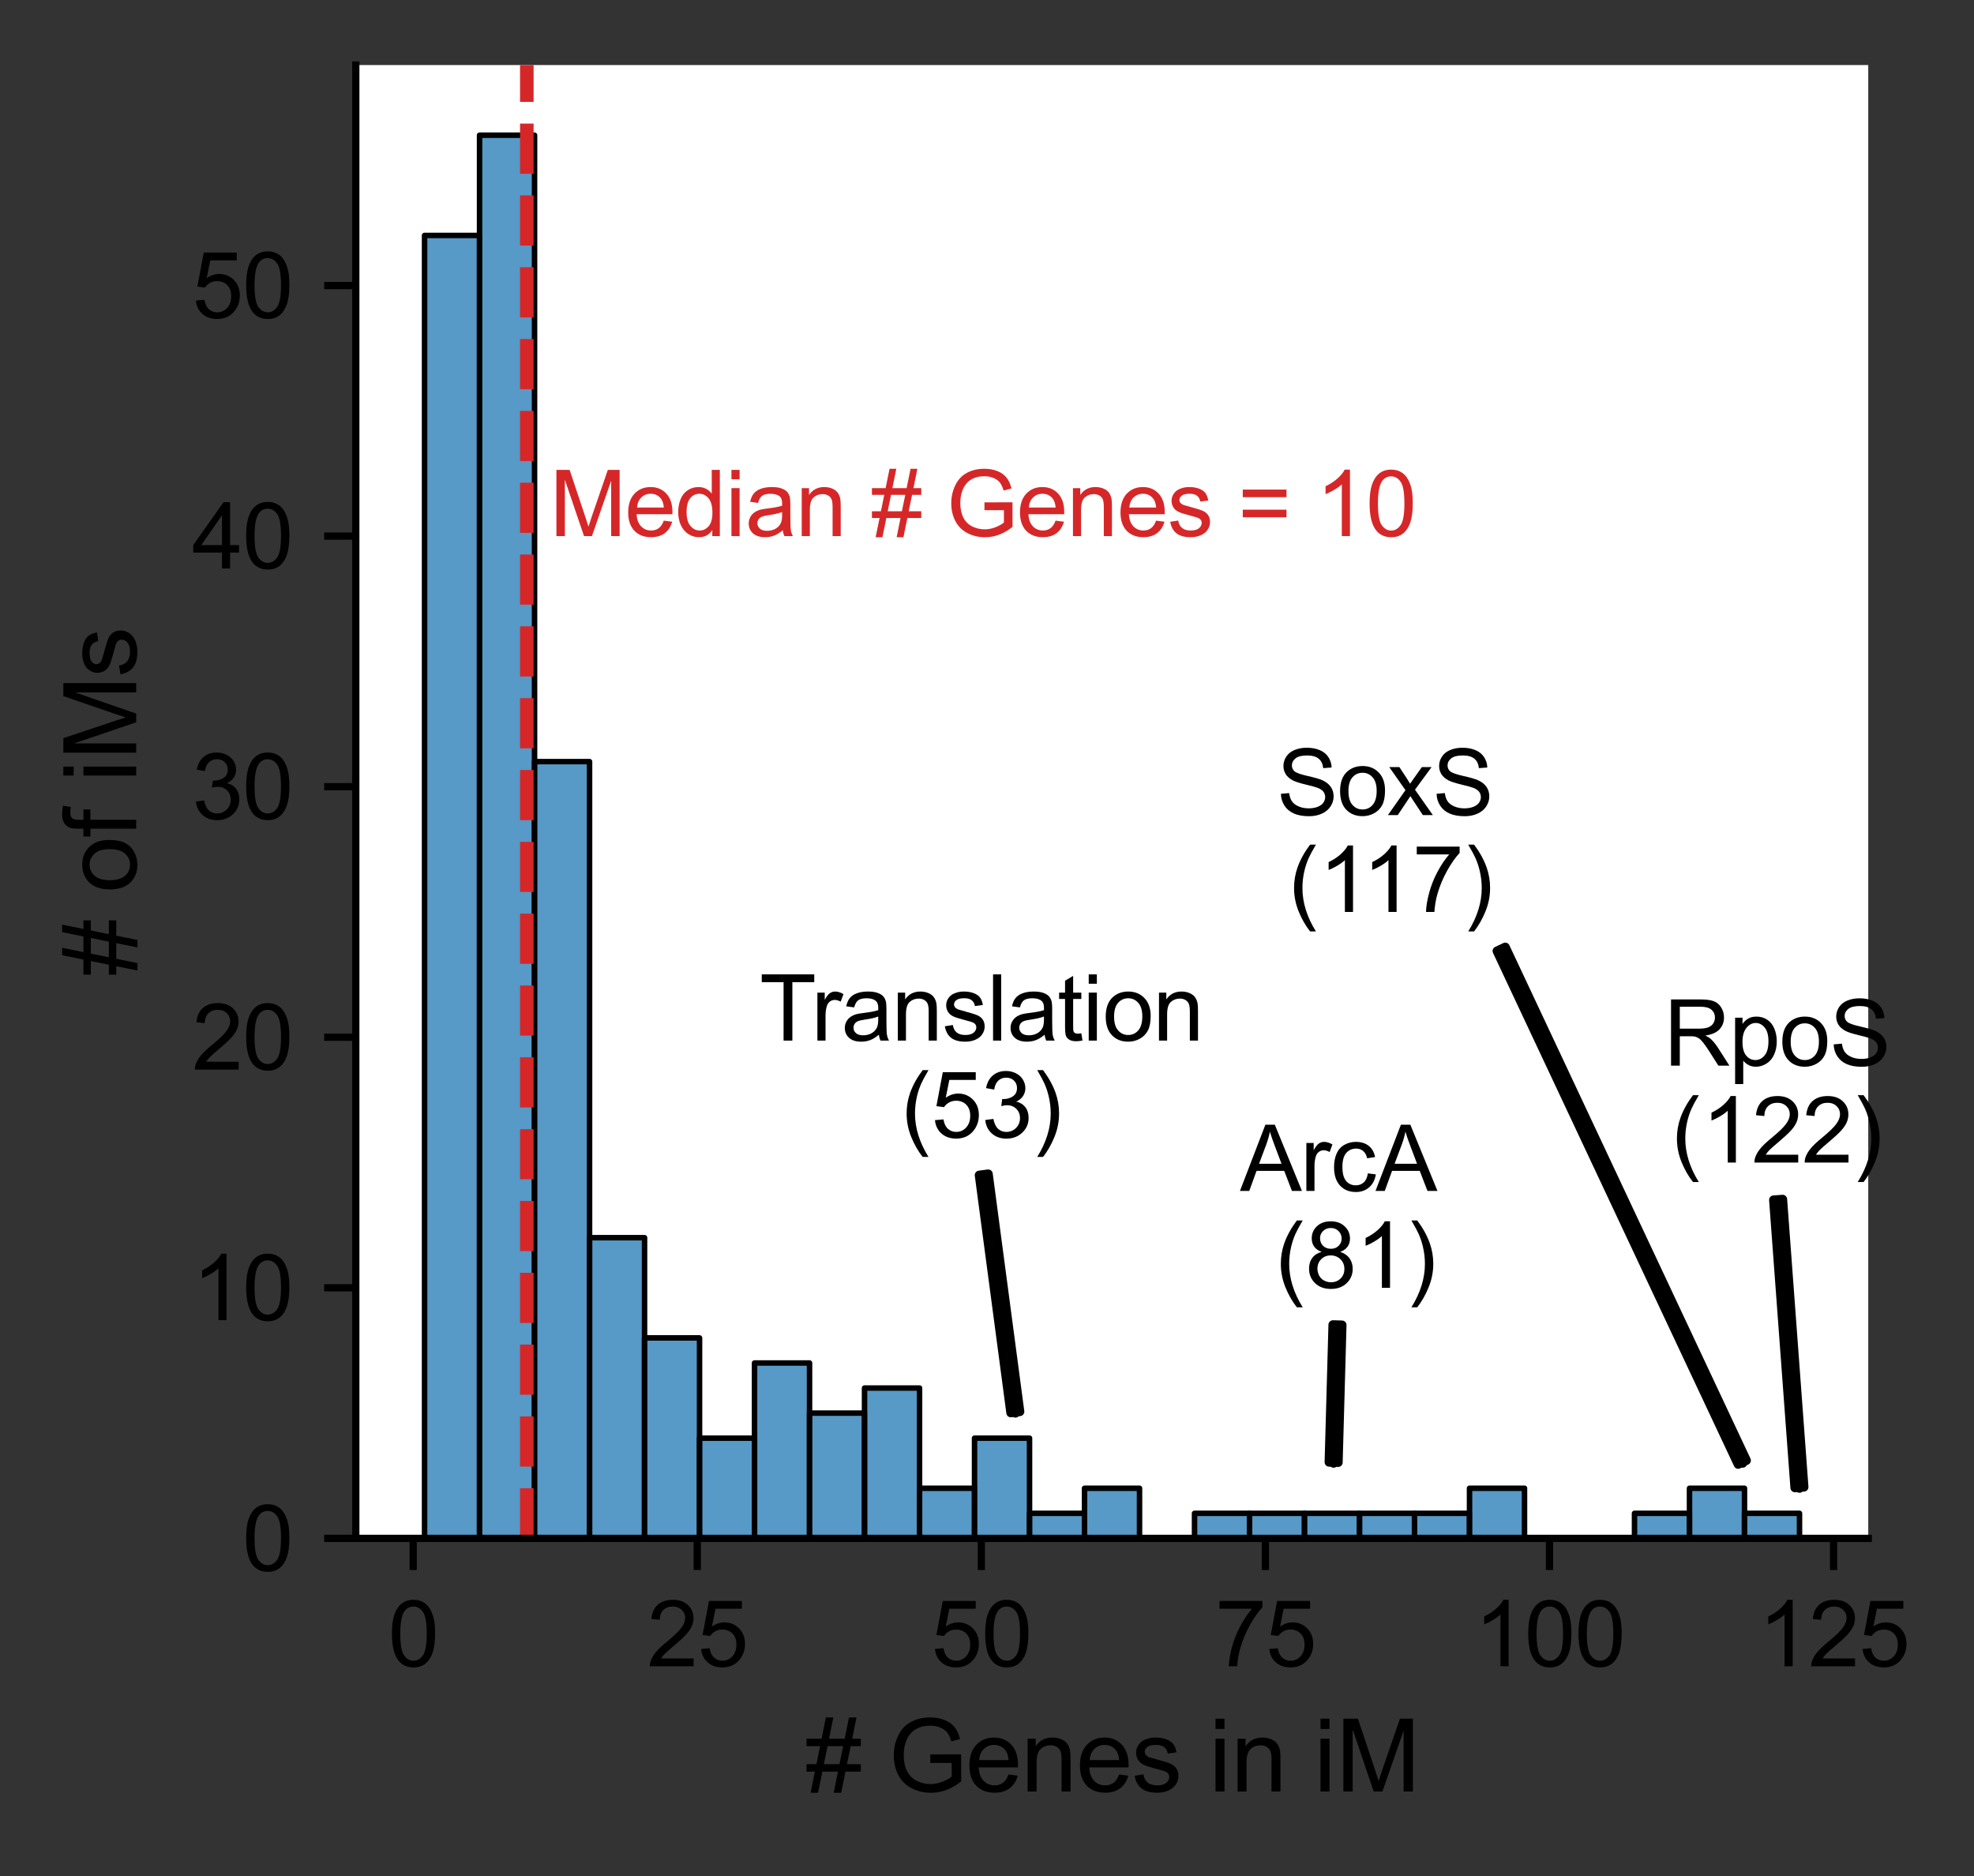 <?xml version="1.0" encoding="utf-8" standalone="no"?>
<!DOCTYPE svg PUBLIC "-//W3C//DTD SVG 1.1//EN"
  "http://www.w3.org/Graphics/SVG/1.1/DTD/svg11.dtd">
<svg xmlns:xlink="http://www.w3.org/1999/xlink" width="218.487pt" height="207.685pt" viewBox="0 0 218.487 207.685" xmlns="http://www.w3.org/2000/svg" version="1.1">
 <rect x="0" y="0" width="218.487" height="207.685" fill="#333333" stroke="none"/>
 <defs>
  <style type="text/css">*{stroke-linejoin: round; stroke-linecap: butt}</style>
 </defs>
 <g id="figure_1">
  <g id="patch_1">
   <path d="M 0 207.685 
L 218.487 207.685 
L 218.487 0 
L 0 0 
L 0 207.685 
z
" style="fill: none"/>
  </g>
  <g id="axes_1">
   <g id="patch_2">
    <path d="M 39.382 170.28 
L 206.782 170.28 
L 206.782 7.2 
L 39.382 7.2 
z
" style="fill: #ffffff"/>
   </g>
   <g id="patch_3">
    <path d="M 46.991 170.28 
L 53.078 170.28 
L 53.078 26.06 
L 46.991 26.06 
z
" clip-path="url(#pdd4c3eb930)" style="fill: #1f77b4; fill-opacity: 0.75; stroke: #000000; stroke-width: 0.609; stroke-linejoin: miter"/>
   </g>
   <g id="patch_4">
    <path d="M 53.078 170.28 
L 59.165 170.28 
L 59.165 14.966 
L 53.078 14.966 
z
" clip-path="url(#pdd4c3eb930)" style="fill: #1f77b4; fill-opacity: 0.75; stroke: #000000; stroke-width: 0.609; stroke-linejoin: miter"/>
   </g>
   <g id="patch_5">
    <path d="M 59.165 170.28 
L 65.253 170.28 
L 65.253 84.302 
L 59.165 84.302 
z
" clip-path="url(#pdd4c3eb930)" style="fill: #1f77b4; fill-opacity: 0.75; stroke: #000000; stroke-width: 0.609; stroke-linejoin: miter"/>
   </g>
   <g id="patch_6">
    <path d="M 65.253 170.28 
L 71.34 170.28 
L 71.34 136.998 
L 65.253 136.998 
z
" clip-path="url(#pdd4c3eb930)" style="fill: #1f77b4; fill-opacity: 0.75; stroke: #000000; stroke-width: 0.609; stroke-linejoin: miter"/>
   </g>
   <g id="patch_7">
    <path d="M 71.34 170.28 
L 77.427 170.28 
L 77.427 148.092 
L 71.34 148.092 
z
" clip-path="url(#pdd4c3eb930)" style="fill: #1f77b4; fill-opacity: 0.75; stroke: #000000; stroke-width: 0.609; stroke-linejoin: miter"/>
   </g>
   <g id="patch_8">
    <path d="M 77.427 170.28 
L 83.514 170.28 
L 83.514 159.186 
L 77.427 159.186 
z
" clip-path="url(#pdd4c3eb930)" style="fill: #1f77b4; fill-opacity: 0.75; stroke: #000000; stroke-width: 0.609; stroke-linejoin: miter"/>
   </g>
   <g id="patch_9">
    <path d="M 83.514 170.28 
L 89.602 170.28 
L 89.602 150.866 
L 83.514 150.866 
z
" clip-path="url(#pdd4c3eb930)" style="fill: #1f77b4; fill-opacity: 0.75; stroke: #000000; stroke-width: 0.609; stroke-linejoin: miter"/>
   </g>
   <g id="patch_10">
    <path d="M 89.602 170.28 
L 95.689 170.28 
L 95.689 156.413 
L 89.602 156.413 
z
" clip-path="url(#pdd4c3eb930)" style="fill: #1f77b4; fill-opacity: 0.75; stroke: #000000; stroke-width: 0.609; stroke-linejoin: miter"/>
   </g>
   <g id="patch_11">
    <path d="M 95.689 170.28 
L 101.776 170.28 
L 101.776 153.639 
L 95.689 153.639 
z
" clip-path="url(#pdd4c3eb930)" style="fill: #1f77b4; fill-opacity: 0.75; stroke: #000000; stroke-width: 0.609; stroke-linejoin: miter"/>
   </g>
   <g id="patch_12">
    <path d="M 101.776 170.28 
L 107.864 170.28 
L 107.864 164.733 
L 101.776 164.733 
z
" clip-path="url(#pdd4c3eb930)" style="fill: #1f77b4; fill-opacity: 0.75; stroke: #000000; stroke-width: 0.609; stroke-linejoin: miter"/>
   </g>
   <g id="patch_13">
    <path d="M 107.864 170.28 
L 113.951 170.28 
L 113.951 159.186 
L 107.864 159.186 
z
" clip-path="url(#pdd4c3eb930)" style="fill: #1f77b4; fill-opacity: 0.75; stroke: #000000; stroke-width: 0.609; stroke-linejoin: miter"/>
   </g>
   <g id="patch_14">
    <path d="M 113.951 170.28 
L 120.038 170.28 
L 120.038 167.507 
L 113.951 167.507 
z
" clip-path="url(#pdd4c3eb930)" style="fill: #1f77b4; fill-opacity: 0.75; stroke: #000000; stroke-width: 0.609; stroke-linejoin: miter"/>
   </g>
   <g id="patch_15">
    <path d="M 120.038 170.28 
L 126.125 170.28 
L 126.125 164.733 
L 120.038 164.733 
z
" clip-path="url(#pdd4c3eb930)" style="fill: #1f77b4; fill-opacity: 0.75; stroke: #000000; stroke-width: 0.609; stroke-linejoin: miter"/>
   </g>
   <g id="patch_16">
    <path d="M 126.125 170.28 
L 132.213 170.28 
L 132.213 170.28 
L 126.125 170.28 
z
" clip-path="url(#pdd4c3eb930)" style="fill: #1f77b4; fill-opacity: 0.75; stroke: #000000; stroke-width: 0.609; stroke-linejoin: miter"/>
   </g>
   <g id="patch_17">
    <path d="M 132.213 170.28 
L 138.3 170.28 
L 138.3 167.507 
L 132.213 167.507 
z
" clip-path="url(#pdd4c3eb930)" style="fill: #1f77b4; fill-opacity: 0.75; stroke: #000000; stroke-width: 0.609; stroke-linejoin: miter"/>
   </g>
   <g id="patch_18">
    <path d="M 138.3 170.28 
L 144.387 170.28 
L 144.387 167.507 
L 138.3 167.507 
z
" clip-path="url(#pdd4c3eb930)" style="fill: #1f77b4; fill-opacity: 0.75; stroke: #000000; stroke-width: 0.609; stroke-linejoin: miter"/>
   </g>
   <g id="patch_19">
    <path d="M 144.387 170.28 
L 150.474 170.28 
L 150.474 167.507 
L 144.387 167.507 
z
" clip-path="url(#pdd4c3eb930)" style="fill: #1f77b4; fill-opacity: 0.75; stroke: #000000; stroke-width: 0.609; stroke-linejoin: miter"/>
   </g>
   <g id="patch_20">
    <path d="M 150.474 170.28 
L 156.562 170.28 
L 156.562 167.507 
L 150.474 167.507 
z
" clip-path="url(#pdd4c3eb930)" style="fill: #1f77b4; fill-opacity: 0.75; stroke: #000000; stroke-width: 0.609; stroke-linejoin: miter"/>
   </g>
   <g id="patch_21">
    <path d="M 156.562 170.28 
L 162.649 170.28 
L 162.649 167.507 
L 156.562 167.507 
z
" clip-path="url(#pdd4c3eb930)" style="fill: #1f77b4; fill-opacity: 0.75; stroke: #000000; stroke-width: 0.609; stroke-linejoin: miter"/>
   </g>
   <g id="patch_22">
    <path d="M 162.649 170.28 
L 168.736 170.28 
L 168.736 164.733 
L 162.649 164.733 
z
" clip-path="url(#pdd4c3eb930)" style="fill: #1f77b4; fill-opacity: 0.75; stroke: #000000; stroke-width: 0.609; stroke-linejoin: miter"/>
   </g>
   <g id="patch_23">
    <path d="M 168.736 170.28 
L 174.824 170.28 
L 174.824 170.28 
L 168.736 170.28 
z
" clip-path="url(#pdd4c3eb930)" style="fill: #1f77b4; fill-opacity: 0.75; stroke: #000000; stroke-width: 0.609; stroke-linejoin: miter"/>
   </g>
   <g id="patch_24">
    <path d="M 174.824 170.28 
L 180.911 170.28 
L 180.911 170.28 
L 174.824 170.28 
z
" clip-path="url(#pdd4c3eb930)" style="fill: #1f77b4; fill-opacity: 0.75; stroke: #000000; stroke-width: 0.609; stroke-linejoin: miter"/>
   </g>
   <g id="patch_25">
    <path d="M 180.911 170.28 
L 186.998 170.28 
L 186.998 167.507 
L 180.911 167.507 
z
" clip-path="url(#pdd4c3eb930)" style="fill: #1f77b4; fill-opacity: 0.75; stroke: #000000; stroke-width: 0.609; stroke-linejoin: miter"/>
   </g>
   <g id="patch_26">
    <path d="M 186.998 170.28 
L 193.085 170.28 
L 193.085 164.733 
L 186.998 164.733 
z
" clip-path="url(#pdd4c3eb930)" style="fill: #1f77b4; fill-opacity: 0.75; stroke: #000000; stroke-width: 0.609; stroke-linejoin: miter"/>
   </g>
   <g id="patch_27">
    <path d="M 193.085 170.28 
L 199.173 170.28 
L 199.173 167.507 
L 193.085 167.507 
z
" clip-path="url(#pdd4c3eb930)" style="fill: #1f77b4; fill-opacity: 0.75; stroke: #000000; stroke-width: 0.609; stroke-linejoin: miter"/>
   </g>
   <g id="matplotlib.axis_1">
    <g id="xtick_1">
     <g id="line2d_1">
      <defs>
       <path id="ma3447650e8" d="M 0 0 
L 0 3.5 
" style="stroke: #000000; stroke-width: 0.8"/>
      </defs>
      <g>
       <use xlink:href="#ma3447650e8" x="45.733" y="170.28" style="stroke: #000000; stroke-width: 0.8"/>
      </g>
     </g>
     <g id="text_1">
      <!-- 0 -->
      <g transform="translate(42.953 184.438)scale(0.1 -0.1)">
       <defs>
        <path id="ArialMT-30" d="M 266 2259 
Q 266 3072 433 3567 
Q 600 4063 929 4331 
Q 1259 4600 1759 4600 
Q 2128 4600 2406 4451 
Q 2684 4303 2865 4023 
Q 3047 3744 3150 3342 
Q 3253 2941 3253 2259 
Q 3253 1453 3087 958 
Q 2922 463 2592 192 
Q 2263 -78 1759 -78 
Q 1097 -78 719 397 
Q 266 969 266 2259 
z
M 844 2259 
Q 844 1131 1108 757 
Q 1372 384 1759 384 
Q 2147 384 2411 759 
Q 2675 1134 2675 2259 
Q 2675 3391 2411 3762 
Q 2147 4134 1753 4134 
Q 1366 4134 1134 3806 
Q 844 3388 844 2259 
z
" transform="scale(0.016)"/>
       </defs>
       <use xlink:href="#ArialMT-30"/>
      </g>
     </g>
    </g>
    <g id="xtick_2">
     <g id="line2d_2">
      <g>
       <use xlink:href="#ma3447650e8" x="77.176" y="170.28" style="stroke: #000000; stroke-width: 0.8"/>
      </g>
     </g>
     <g id="text_2">
      <!-- 25 -->
      <g transform="translate(71.615 184.438)scale(0.1 -0.1)">
       <defs>
        <path id="ArialMT-32" d="M 3222 541 
L 3222 0 
L 194 0 
Q 188 203 259 391 
Q 375 700 629 1000 
Q 884 1300 1366 1694 
Q 2113 2306 2375 2664 
Q 2638 3022 2638 3341 
Q 2638 3675 2398 3904 
Q 2159 4134 1775 4134 
Q 1369 4134 1125 3890 
Q 881 3647 878 3216 
L 300 3275 
Q 359 3922 746 4261 
Q 1134 4600 1788 4600 
Q 2447 4600 2831 4234 
Q 3216 3869 3216 3328 
Q 3216 3053 3103 2787 
Q 2991 2522 2730 2228 
Q 2469 1934 1863 1422 
Q 1356 997 1212 845 
Q 1069 694 975 541 
L 3222 541 
z
" transform="scale(0.016)"/>
        <path id="ArialMT-35" d="M 266 1200 
L 856 1250 
Q 922 819 1161 601 
Q 1400 384 1738 384 
Q 2144 384 2425 690 
Q 2706 997 2706 1503 
Q 2706 1984 2436 2262 
Q 2166 2541 1728 2541 
Q 1456 2541 1237 2417 
Q 1019 2294 894 2097 
L 366 2166 
L 809 4519 
L 3088 4519 
L 3088 3981 
L 1259 3981 
L 1013 2750 
Q 1425 3038 1878 3038 
Q 2478 3038 2890 2622 
Q 3303 2206 3303 1553 
Q 3303 931 2941 478 
Q 2500 -78 1738 -78 
Q 1113 -78 717 272 
Q 322 622 266 1200 
z
" transform="scale(0.016)"/>
       </defs>
       <use xlink:href="#ArialMT-32"/>
       <use xlink:href="#ArialMT-35" x="55.615"/>
      </g>
     </g>
    </g>
    <g id="xtick_3">
     <g id="line2d_3">
      <g>
       <use xlink:href="#ma3447650e8" x="108.618" y="170.28" style="stroke: #000000; stroke-width: 0.8"/>
      </g>
     </g>
     <g id="text_3">
      <!-- 50 -->
      <g transform="translate(103.057 184.438)scale(0.1 -0.1)">
       <use xlink:href="#ArialMT-35"/>
       <use xlink:href="#ArialMT-30" x="55.615"/>
      </g>
     </g>
    </g>
    <g id="xtick_4">
     <g id="line2d_4">
      <g>
       <use xlink:href="#ma3447650e8" x="140.061" y="170.28" style="stroke: #000000; stroke-width: 0.8"/>
      </g>
     </g>
     <g id="text_4">
      <!-- 75 -->
      <g transform="translate(134.5 184.438)scale(0.1 -0.1)">
       <defs>
        <path id="ArialMT-37" d="M 303 3981 
L 303 4522 
L 3269 4522 
L 3269 4084 
Q 2831 3619 2401 2847 
Q 1972 2075 1738 1259 
Q 1569 684 1522 0 
L 944 0 
Q 953 541 1156 1306 
Q 1359 2072 1739 2783 
Q 2119 3494 2547 3981 
L 303 3981 
z
" transform="scale(0.016)"/>
       </defs>
       <use xlink:href="#ArialMT-37"/>
       <use xlink:href="#ArialMT-35" x="55.615"/>
      </g>
     </g>
    </g>
    <g id="xtick_5">
     <g id="line2d_5">
      <g>
       <use xlink:href="#ma3447650e8" x="171.503" y="170.28" style="stroke: #000000; stroke-width: 0.8"/>
      </g>
     </g>
     <g id="text_5">
      <!-- 100 -->
      <g transform="translate(163.162 184.438)scale(0.1 -0.1)">
       <defs>
        <path id="ArialMT-31" d="M 2384 0 
L 1822 0 
L 1822 3584 
Q 1619 3391 1289 3197 
Q 959 3003 697 2906 
L 697 3450 
Q 1169 3672 1522 3987 
Q 1875 4303 2022 4600 
L 2384 4600 
L 2384 0 
z
" transform="scale(0.016)"/>
       </defs>
       <use xlink:href="#ArialMT-31"/>
       <use xlink:href="#ArialMT-30" x="55.615"/>
       <use xlink:href="#ArialMT-30" x="111.23"/>
      </g>
     </g>
    </g>
    <g id="xtick_6">
     <g id="line2d_6">
      <g>
       <use xlink:href="#ma3447650e8" x="202.946" y="170.28" style="stroke: #000000; stroke-width: 0.8"/>
      </g>
     </g>
     <g id="text_6">
      <!-- 125 -->
      <g transform="translate(194.604 184.438)scale(0.1 -0.1)">
       <use xlink:href="#ArialMT-31"/>
       <use xlink:href="#ArialMT-32" x="55.615"/>
       <use xlink:href="#ArialMT-35" x="111.23"/>
      </g>
     </g>
    </g>
    <g id="text_7">
     <!-- # Genes in iM -->
     <g transform="translate(89.152 198.299)scale(0.11 -0.11)">
      <defs>
       <path id="ArialMT-23" d="M 322 -78 
L 594 1253 
L 66 1253 
L 66 1719 
L 688 1719 
L 919 2853 
L 66 2853 
L 66 3319 
L 1013 3319 
L 1284 4659 
L 1753 4659 
L 1481 3319 
L 2466 3319 
L 2738 4659 
L 3209 4659 
L 2938 3319 
L 3478 3319 
L 3478 2853 
L 2844 2853 
L 2609 1719 
L 3478 1719 
L 3478 1253 
L 2516 1253 
L 2244 -78 
L 1775 -78 
L 2044 1253 
L 1063 1253 
L 791 -78 
L 322 -78 
z
M 1156 1719 
L 2138 1719 
L 2372 2853 
L 1388 2853 
L 1156 1719 
z
" transform="scale(0.016)"/>
       <path id="ArialMT-20" transform="scale(0.016)"/>
       <path id="ArialMT-47" d="M 2638 1797 
L 2638 2334 
L 4578 2338 
L 4578 638 
Q 4131 281 3656 101 
Q 3181 -78 2681 -78 
Q 2006 -78 1454 211 
Q 903 500 622 1047 
Q 341 1594 341 2269 
Q 341 2938 620 3517 
Q 900 4097 1425 4378 
Q 1950 4659 2634 4659 
Q 3131 4659 3532 4498 
Q 3934 4338 4162 4050 
Q 4391 3763 4509 3300 
L 3963 3150 
Q 3859 3500 3706 3700 
Q 3553 3900 3268 4020 
Q 2984 4141 2638 4141 
Q 2222 4141 1919 4014 
Q 1616 3888 1430 3681 
Q 1244 3475 1141 3228 
Q 966 2803 966 2306 
Q 966 1694 1177 1281 
Q 1388 869 1791 669 
Q 2194 469 2647 469 
Q 3041 469 3416 620 
Q 3791 772 3984 944 
L 3984 1797 
L 2638 1797 
z
" transform="scale(0.016)"/>
       <path id="ArialMT-65" d="M 2694 1069 
L 3275 997 
Q 3138 488 2766 206 
Q 2394 -75 1816 -75 
Q 1088 -75 661 373 
Q 234 822 234 1631 
Q 234 2469 665 2931 
Q 1097 3394 1784 3394 
Q 2450 3394 2872 2941 
Q 3294 2488 3294 1666 
Q 3294 1616 3291 1516 
L 816 1516 
Q 847 969 1125 678 
Q 1403 388 1819 388 
Q 2128 388 2347 550 
Q 2566 713 2694 1069 
z
M 847 1978 
L 2700 1978 
Q 2663 2397 2488 2606 
Q 2219 2931 1791 2931 
Q 1403 2931 1139 2672 
Q 875 2413 847 1978 
z
" transform="scale(0.016)"/>
       <path id="ArialMT-6e" d="M 422 0 
L 422 3319 
L 928 3319 
L 928 2847 
Q 1294 3394 1984 3394 
Q 2284 3394 2536 3286 
Q 2788 3178 2913 3003 
Q 3038 2828 3088 2588 
Q 3119 2431 3119 2041 
L 3119 0 
L 2556 0 
L 2556 2019 
Q 2556 2363 2490 2533 
Q 2425 2703 2258 2804 
Q 2091 2906 1866 2906 
Q 1506 2906 1245 2678 
Q 984 2450 984 1813 
L 984 0 
L 422 0 
z
" transform="scale(0.016)"/>
       <path id="ArialMT-73" d="M 197 991 
L 753 1078 
Q 800 744 1014 566 
Q 1228 388 1613 388 
Q 2000 388 2187 545 
Q 2375 703 2375 916 
Q 2375 1106 2209 1216 
Q 2094 1291 1634 1406 
Q 1016 1563 777 1677 
Q 538 1791 414 1992 
Q 291 2194 291 2438 
Q 291 2659 392 2848 
Q 494 3038 669 3163 
Q 800 3259 1026 3326 
Q 1253 3394 1513 3394 
Q 1903 3394 2198 3281 
Q 2494 3169 2634 2976 
Q 2775 2784 2828 2463 
L 2278 2388 
Q 2241 2644 2061 2787 
Q 1881 2931 1553 2931 
Q 1166 2931 1000 2803 
Q 834 2675 834 2503 
Q 834 2394 903 2306 
Q 972 2216 1119 2156 
Q 1203 2125 1616 2013 
Q 2213 1853 2448 1751 
Q 2684 1650 2818 1456 
Q 2953 1263 2953 975 
Q 2953 694 2789 445 
Q 2625 197 2315 61 
Q 2006 -75 1616 -75 
Q 969 -75 630 194 
Q 291 463 197 991 
z
" transform="scale(0.016)"/>
       <path id="ArialMT-69" d="M 425 3934 
L 425 4581 
L 988 4581 
L 988 3934 
L 425 3934 
z
M 425 0 
L 425 3319 
L 988 3319 
L 988 0 
L 425 0 
z
" transform="scale(0.016)"/>
       <path id="ArialMT-4d" d="M 475 0 
L 475 4581 
L 1388 4581 
L 2472 1338 
Q 2622 884 2691 659 
Q 2769 909 2934 1394 
L 4031 4581 
L 4847 4581 
L 4847 0 
L 4263 0 
L 4263 3834 
L 2931 0 
L 2384 0 
L 1059 3900 
L 1059 0 
L 475 0 
z
" transform="scale(0.016)"/>
      </defs>
      <use xlink:href="#ArialMT-23"/>
      <use xlink:href="#ArialMT-20" x="55.615"/>
      <use xlink:href="#ArialMT-47" x="83.398"/>
      <use xlink:href="#ArialMT-65" x="161.182"/>
      <use xlink:href="#ArialMT-6e" x="216.797"/>
      <use xlink:href="#ArialMT-65" x="272.412"/>
      <use xlink:href="#ArialMT-73" x="328.027"/>
      <use xlink:href="#ArialMT-20" x="378.027"/>
      <use xlink:href="#ArialMT-69" x="405.811"/>
      <use xlink:href="#ArialMT-6e" x="428.027"/>
      <use xlink:href="#ArialMT-20" x="483.643"/>
      <use xlink:href="#ArialMT-69" x="511.426"/>
      <use xlink:href="#ArialMT-4d" x="533.643"/>
     </g>
    </g>
   </g>
   <g id="matplotlib.axis_2">
    <g id="ytick_1">
     <g id="line2d_7">
      <defs>
       <path id="m14a82bc54e" d="M 0 0 
L -3.5 0 
" style="stroke: #000000; stroke-width: 0.8"/>
      </defs>
      <g>
       <use xlink:href="#m14a82bc54e" x="39.382" y="170.28" style="stroke: #000000; stroke-width: 0.8"/>
      </g>
     </g>
     <g id="text_8">
      <!-- 0 -->
      <g transform="translate(26.821 173.859)scale(0.1 -0.1)">
       <use xlink:href="#ArialMT-30"/>
      </g>
     </g>
    </g>
    <g id="ytick_2">
     <g id="line2d_8">
      <g>
       <use xlink:href="#m14a82bc54e" x="39.382" y="142.545" style="stroke: #000000; stroke-width: 0.8"/>
      </g>
     </g>
     <g id="text_9">
      <!-- 10 -->
      <g transform="translate(21.26 146.124)scale(0.1 -0.1)">
       <use xlink:href="#ArialMT-31"/>
       <use xlink:href="#ArialMT-30" x="55.615"/>
      </g>
     </g>
    </g>
    <g id="ytick_3">
     <g id="line2d_9">
      <g>
       <use xlink:href="#m14a82bc54e" x="39.382" y="114.811" style="stroke: #000000; stroke-width: 0.8"/>
      </g>
     </g>
     <g id="text_10">
      <!-- 20 -->
      <g transform="translate(21.26 118.39)scale(0.1 -0.1)">
       <use xlink:href="#ArialMT-32"/>
       <use xlink:href="#ArialMT-30" x="55.615"/>
      </g>
     </g>
    </g>
    <g id="ytick_4">
     <g id="line2d_10">
      <g>
       <use xlink:href="#m14a82bc54e" x="39.382" y="87.076" style="stroke: #000000; stroke-width: 0.8"/>
      </g>
     </g>
     <g id="text_11">
      <!-- 30 -->
      <g transform="translate(21.26 90.655)scale(0.1 -0.1)">
       <defs>
        <path id="ArialMT-33" d="M 269 1209 
L 831 1284 
Q 928 806 1161 595 
Q 1394 384 1728 384 
Q 2125 384 2398 659 
Q 2672 934 2672 1341 
Q 2672 1728 2419 1979 
Q 2166 2231 1775 2231 
Q 1616 2231 1378 2169 
L 1441 2663 
Q 1497 2656 1531 2656 
Q 1891 2656 2178 2843 
Q 2466 3031 2466 3422 
Q 2466 3731 2256 3934 
Q 2047 4138 1716 4138 
Q 1388 4138 1169 3931 
Q 950 3725 888 3313 
L 325 3413 
Q 428 3978 793 4289 
Q 1159 4600 1703 4600 
Q 2078 4600 2393 4439 
Q 2709 4278 2876 4000 
Q 3044 3722 3044 3409 
Q 3044 3113 2884 2869 
Q 2725 2625 2413 2481 
Q 2819 2388 3044 2092 
Q 3269 1797 3269 1353 
Q 3269 753 2831 336 
Q 2394 -81 1725 -81 
Q 1122 -81 723 278 
Q 325 638 269 1209 
z
" transform="scale(0.016)"/>
       </defs>
       <use xlink:href="#ArialMT-33"/>
       <use xlink:href="#ArialMT-30" x="55.615"/>
      </g>
     </g>
    </g>
    <g id="ytick_5">
     <g id="line2d_11">
      <g>
       <use xlink:href="#m14a82bc54e" x="39.382" y="59.341" style="stroke: #000000; stroke-width: 0.8"/>
      </g>
     </g>
     <g id="text_12">
      <!-- 40 -->
      <g transform="translate(21.26 62.92)scale(0.1 -0.1)">
       <defs>
        <path id="ArialMT-34" d="M 2069 0 
L 2069 1097 
L 81 1097 
L 81 1613 
L 2172 4581 
L 2631 4581 
L 2631 1613 
L 3250 1613 
L 3250 1097 
L 2631 1097 
L 2631 0 
L 2069 0 
z
M 2069 1613 
L 2069 3678 
L 634 1613 
L 2069 1613 
z
" transform="scale(0.016)"/>
       </defs>
       <use xlink:href="#ArialMT-34"/>
       <use xlink:href="#ArialMT-30" x="55.615"/>
      </g>
     </g>
    </g>
    <g id="ytick_6">
     <g id="line2d_12">
      <g>
       <use xlink:href="#m14a82bc54e" x="39.382" y="31.607" style="stroke: #000000; stroke-width: 0.8"/>
      </g>
     </g>
     <g id="text_13">
      <!-- 50 -->
      <g transform="translate(21.26 35.185)scale(0.1 -0.1)">
       <use xlink:href="#ArialMT-35"/>
       <use xlink:href="#ArialMT-30" x="55.615"/>
      </g>
     </g>
    </g>
    <g id="text_14">
     <!-- # of iMs -->
     <g transform="translate(15.074 107.994)rotate(-90)scale(0.11 -0.11)">
      <defs>
       <path id="ArialMT-6f" d="M 213 1659 
Q 213 2581 725 3025 
Q 1153 3394 1769 3394 
Q 2453 3394 2887 2945 
Q 3322 2497 3322 1706 
Q 3322 1066 3130 698 
Q 2938 331 2570 128 
Q 2203 -75 1769 -75 
Q 1072 -75 642 372 
Q 213 819 213 1659 
z
M 791 1659 
Q 791 1022 1069 705 
Q 1347 388 1769 388 
Q 2188 388 2466 706 
Q 2744 1025 2744 1678 
Q 2744 2294 2464 2611 
Q 2184 2928 1769 2928 
Q 1347 2928 1069 2612 
Q 791 2297 791 1659 
z
" transform="scale(0.016)"/>
       <path id="ArialMT-66" d="M 556 0 
L 556 2881 
L 59 2881 
L 59 3319 
L 556 3319 
L 556 3672 
Q 556 4006 616 4169 
Q 697 4388 901 4523 
Q 1106 4659 1475 4659 
Q 1713 4659 2000 4603 
L 1916 4113 
Q 1741 4144 1584 4144 
Q 1328 4144 1222 4034 
Q 1116 3925 1116 3625 
L 1116 3319 
L 1763 3319 
L 1763 2881 
L 1116 2881 
L 1116 0 
L 556 0 
z
" transform="scale(0.016)"/>
      </defs>
      <use xlink:href="#ArialMT-23"/>
      <use xlink:href="#ArialMT-20" x="55.615"/>
      <use xlink:href="#ArialMT-6f" x="83.398"/>
      <use xlink:href="#ArialMT-66" x="139.014"/>
      <use xlink:href="#ArialMT-20" x="166.797"/>
      <use xlink:href="#ArialMT-69" x="194.58"/>
      <use xlink:href="#ArialMT-4d" x="216.797"/>
      <use xlink:href="#ArialMT-73" x="300.098"/>
     </g>
    </g>
   </g>
   <g id="line2d_13">
    <path d="M 58.31 170.28 
L 58.31 7.2 
" clip-path="url(#pdd4c3eb930)" style="fill: none; stroke-dasharray: 5.55,2.4; stroke-dashoffset: 0; stroke: #d62728; stroke-width: 1.5"/>
   </g>
   <g id="patch_28">
    <path d="M 39.382 170.28 
L 39.382 7.2 
" style="fill: none; stroke: #000000; stroke-width: 0.8; stroke-linejoin: miter; stroke-linecap: square"/>
   </g>
   <g id="patch_29">
    <path d="M 39.382 170.28 
L 206.782 170.28 
" style="fill: none; stroke: #000000; stroke-width: 0.8; stroke-linejoin: miter; stroke-linecap: square"/>
   </g>
   <g id="text_15">
    <!-- Median # Genes = 10 -->
    <g style="fill: #d62728" transform="translate(60.826 59.341)scale(0.1 -0.1)">
     <defs>
      <path id="ArialMT-64" d="M 2575 0 
L 2575 419 
Q 2259 -75 1647 -75 
Q 1250 -75 917 144 
Q 584 363 401 755 
Q 219 1147 219 1656 
Q 219 2153 384 2558 
Q 550 2963 881 3178 
Q 1213 3394 1622 3394 
Q 1922 3394 2156 3267 
Q 2391 3141 2538 2938 
L 2538 4581 
L 3097 4581 
L 3097 0 
L 2575 0 
z
M 797 1656 
Q 797 1019 1065 703 
Q 1334 388 1700 388 
Q 2069 388 2326 689 
Q 2584 991 2584 1609 
Q 2584 2291 2321 2609 
Q 2059 2928 1675 2928 
Q 1300 2928 1048 2622 
Q 797 2316 797 1656 
z
" transform="scale(0.016)"/>
      <path id="ArialMT-61" d="M 2588 409 
Q 2275 144 1986 34 
Q 1697 -75 1366 -75 
Q 819 -75 525 192 
Q 231 459 231 875 
Q 231 1119 342 1320 
Q 453 1522 633 1644 
Q 813 1766 1038 1828 
Q 1203 1872 1538 1913 
Q 2219 1994 2541 2106 
Q 2544 2222 2544 2253 
Q 2544 2597 2384 2738 
Q 2169 2928 1744 2928 
Q 1347 2928 1158 2789 
Q 969 2650 878 2297 
L 328 2372 
Q 403 2725 575 2942 
Q 747 3159 1072 3276 
Q 1397 3394 1825 3394 
Q 2250 3394 2515 3294 
Q 2781 3194 2906 3042 
Q 3031 2891 3081 2659 
Q 3109 2516 3109 2141 
L 3109 1391 
Q 3109 606 3145 398 
Q 3181 191 3288 0 
L 2700 0 
Q 2613 175 2588 409 
z
M 2541 1666 
Q 2234 1541 1622 1453 
Q 1275 1403 1131 1340 
Q 988 1278 909 1158 
Q 831 1038 831 891 
Q 831 666 1001 516 
Q 1172 366 1500 366 
Q 1825 366 2078 508 
Q 2331 650 2450 897 
Q 2541 1088 2541 1459 
L 2541 1666 
z
" transform="scale(0.016)"/>
      <path id="ArialMT-3d" d="M 3381 2694 
L 356 2694 
L 356 3219 
L 3381 3219 
L 3381 2694 
z
M 3381 1303 
L 356 1303 
L 356 1828 
L 3381 1828 
L 3381 1303 
z
" transform="scale(0.016)"/>
     </defs>
     <use xlink:href="#ArialMT-4d"/>
     <use xlink:href="#ArialMT-65" x="83.301"/>
     <use xlink:href="#ArialMT-64" x="138.916"/>
     <use xlink:href="#ArialMT-69" x="194.531"/>
     <use xlink:href="#ArialMT-61" x="216.748"/>
     <use xlink:href="#ArialMT-6e" x="272.363"/>
     <use xlink:href="#ArialMT-20" x="327.979"/>
     <use xlink:href="#ArialMT-23" x="355.762"/>
     <use xlink:href="#ArialMT-20" x="411.377"/>
     <use xlink:href="#ArialMT-47" x="439.16"/>
     <use xlink:href="#ArialMT-65" x="516.943"/>
     <use xlink:href="#ArialMT-6e" x="572.559"/>
     <use xlink:href="#ArialMT-65" x="628.174"/>
     <use xlink:href="#ArialMT-73" x="683.789"/>
     <use xlink:href="#ArialMT-20" x="733.789"/>
     <use xlink:href="#ArialMT-3d" x="761.572"/>
     <use xlink:href="#ArialMT-20" x="819.971"/>
     <use xlink:href="#ArialMT-31" x="847.754"/>
     <use xlink:href="#ArialMT-30" x="903.369"/>
    </g>
   </g>
   <g id="patch_30">
    <path d="M 197.304 132.747 
Q 198.484 148.673 199.664 164.599 
L 199.165 164.636 
Q 199.169 164.684 199.173 164.733 
Q 199.169 164.684 199.165 164.636 
L 198.667 164.673 
Q 197.487 148.747 196.307 132.821 
L 197.304 132.747 
z
" style="fill: #1f77b4; stroke: #000000; stroke-linecap: round"/>
   </g>
   <g id="text_16">
    <!-- RpoS -->
    <g transform="translate(184.15 117.955)scale(0.1 -0.1)">
     <defs>
      <path id="ArialMT-52" d="M 503 0 
L 503 4581 
L 2534 4581 
Q 3147 4581 3465 4457 
Q 3784 4334 3975 4021 
Q 4166 3709 4166 3331 
Q 4166 2844 3850 2509 
Q 3534 2175 2875 2084 
Q 3116 1969 3241 1856 
Q 3506 1613 3744 1247 
L 4541 0 
L 3778 0 
L 3172 953 
Q 2906 1366 2734 1584 
Q 2563 1803 2427 1890 
Q 2291 1978 2150 2013 
Q 2047 2034 1813 2034 
L 1109 2034 
L 1109 0 
L 503 0 
z
M 1109 2559 
L 2413 2559 
Q 2828 2559 3062 2645 
Q 3297 2731 3419 2920 
Q 3541 3109 3541 3331 
Q 3541 3656 3305 3865 
Q 3069 4075 2559 4075 
L 1109 4075 
L 1109 2559 
z
" transform="scale(0.016)"/>
      <path id="ArialMT-70" d="M 422 -1272 
L 422 3319 
L 934 3319 
L 934 2888 
Q 1116 3141 1344 3267 
Q 1572 3394 1897 3394 
Q 2322 3394 2647 3175 
Q 2972 2956 3137 2557 
Q 3303 2159 3303 1684 
Q 3303 1175 3120 767 
Q 2938 359 2589 142 
Q 2241 -75 1856 -75 
Q 1575 -75 1351 44 
Q 1128 163 984 344 
L 984 -1272 
L 422 -1272 
z
M 931 1641 
Q 931 1000 1190 694 
Q 1450 388 1819 388 
Q 2194 388 2461 705 
Q 2728 1022 2728 1688 
Q 2728 2322 2467 2637 
Q 2206 2953 1844 2953 
Q 1484 2953 1207 2617 
Q 931 2281 931 1641 
z
" transform="scale(0.016)"/>
      <path id="ArialMT-53" d="M 288 1472 
L 859 1522 
Q 900 1178 1048 958 
Q 1197 738 1509 602 
Q 1822 466 2213 466 
Q 2559 466 2825 569 
Q 3091 672 3220 851 
Q 3350 1031 3350 1244 
Q 3350 1459 3225 1620 
Q 3100 1781 2813 1891 
Q 2628 1963 1997 2114 
Q 1366 2266 1113 2400 
Q 784 2572 623 2826 
Q 463 3081 463 3397 
Q 463 3744 659 4045 
Q 856 4347 1234 4503 
Q 1613 4659 2075 4659 
Q 2584 4659 2973 4495 
Q 3363 4331 3572 4012 
Q 3781 3694 3797 3291 
L 3216 3247 
Q 3169 3681 2898 3903 
Q 2628 4125 2100 4125 
Q 1550 4125 1298 3923 
Q 1047 3722 1047 3438 
Q 1047 3191 1225 3031 
Q 1400 2872 2139 2705 
Q 2878 2538 3153 2413 
Q 3553 2228 3743 1945 
Q 3934 1663 3934 1294 
Q 3934 928 3725 604 
Q 3516 281 3123 101 
Q 2731 -78 2241 -78 
Q 1619 -78 1198 103 
Q 778 284 539 648 
Q 300 1013 288 1472 
z
" transform="scale(0.016)"/>
     </defs>
     <use xlink:href="#ArialMT-52"/>
     <use xlink:href="#ArialMT-70" x="72.217"/>
     <use xlink:href="#ArialMT-6f" x="127.832"/>
     <use xlink:href="#ArialMT-53" x="183.447"/>
    </g>
    <!-- (122) -->
    <g transform="translate(184.986 128.678)scale(0.1 -0.1)">
     <defs>
      <path id="ArialMT-28" d="M 1497 -1347 
Q 1031 -759 709 28 
Q 388 816 388 1659 
Q 388 2403 628 3084 
Q 909 3875 1497 4659 
L 1900 4659 
Q 1522 4009 1400 3731 
Q 1209 3300 1100 2831 
Q 966 2247 966 1656 
Q 966 153 1900 -1347 
L 1497 -1347 
z
" transform="scale(0.016)"/>
      <path id="ArialMT-29" d="M 791 -1347 
L 388 -1347 
Q 1322 153 1322 1656 
Q 1322 2244 1188 2822 
Q 1081 3291 891 3722 
Q 769 4003 388 4659 
L 791 4659 
Q 1378 3875 1659 3084 
Q 1900 2403 1900 1659 
Q 1900 816 1576 28 
Q 1253 -759 791 -1347 
z
" transform="scale(0.016)"/>
     </defs>
     <use xlink:href="#ArialMT-28"/>
     <use xlink:href="#ArialMT-31" x="33.301"/>
     <use xlink:href="#ArialMT-32" x="88.916"/>
     <use xlink:href="#ArialMT-32" x="144.531"/>
     <use xlink:href="#ArialMT-29" x="200.146"/>
    </g>
   </g>
   <g id="patch_31">
    <path d="M 166.608 104.838 
Q 179.95 133.246 193.293 161.653 
L 192.84 161.866 
Q 192.862 161.913 192.884 161.96 
Q 192.862 161.913 192.84 161.866 
L 192.388 162.078 
Q 179.045 133.671 165.703 105.263 
L 166.608 104.838 
z
" style="fill: #1f77b4; stroke: #000000; stroke-linecap: round"/>
   </g>
   <g id="text_17">
    <!-- SoxS -->
    <g transform="translate(141.313 90.22)scale(0.1 -0.1)">
     <defs>
      <path id="ArialMT-78" d="M 47 0 
L 1259 1725 
L 138 3319 
L 841 3319 
L 1350 2541 
Q 1494 2319 1581 2169 
Q 1719 2375 1834 2534 
L 2394 3319 
L 3066 3319 
L 1919 1756 
L 3153 0 
L 2463 0 
L 1781 1031 
L 1600 1309 
L 728 0 
L 47 0 
z
" transform="scale(0.016)"/>
     </defs>
     <use xlink:href="#ArialMT-53"/>
     <use xlink:href="#ArialMT-6f" x="66.699"/>
     <use xlink:href="#ArialMT-78" x="122.314"/>
     <use xlink:href="#ArialMT-53" x="172.314"/>
    </g>
    <!-- (117) -->
    <g transform="translate(142.61 100.943)scale(0.1 -0.1)">
     <use xlink:href="#ArialMT-28"/>
     <use xlink:href="#ArialMT-31" x="33.301"/>
     <use xlink:href="#ArialMT-31" x="81.541"/>
     <use xlink:href="#ArialMT-37" x="137.156"/>
     <use xlink:href="#ArialMT-29" x="192.771"/>
    </g>
   </g>
   <g id="patch_32">
    <path d="M 148.535 146.663 
Q 148.322 154.268 148.11 161.873 
L 147.61 161.859 
Q 147.608 161.909 147.607 161.96 
Q 147.608 161.909 147.61 161.859 
L 147.11 161.845 
Q 147.323 154.24 147.535 146.635 
L 148.535 146.663 
z
" style="fill: #1f77b4; stroke: #000000; stroke-linecap: round"/>
   </g>
   <g id="text_18">
    <!-- ArcA -->
    <g transform="translate(137.256 131.822)scale(0.1 -0.1)">
     <defs>
      <path id="ArialMT-41" d="M -9 0 
L 1750 4581 
L 2403 4581 
L 4278 0 
L 3588 0 
L 3053 1388 
L 1138 1388 
L 634 0 
L -9 0 
z
M 1313 1881 
L 2866 1881 
L 2388 3150 
Q 2169 3728 2063 4100 
Q 1975 3659 1816 3225 
L 1313 1881 
z
" transform="scale(0.016)"/>
      <path id="ArialMT-72" d="M 416 0 
L 416 3319 
L 922 3319 
L 922 2816 
Q 1116 3169 1280 3281 
Q 1444 3394 1641 3394 
Q 1925 3394 2219 3213 
L 2025 2691 
Q 1819 2813 1613 2813 
Q 1428 2813 1281 2702 
Q 1134 2591 1072 2394 
Q 978 2094 978 1738 
L 978 0 
L 416 0 
z
" transform="scale(0.016)"/>
      <path id="ArialMT-63" d="M 2588 1216 
L 3141 1144 
Q 3050 572 2676 248 
Q 2303 -75 1759 -75 
Q 1078 -75 664 370 
Q 250 816 250 1647 
Q 250 2184 428 2587 
Q 606 2991 970 3192 
Q 1334 3394 1763 3394 
Q 2303 3394 2647 3120 
Q 2991 2847 3088 2344 
L 2541 2259 
Q 2463 2594 2264 2762 
Q 2066 2931 1784 2931 
Q 1359 2931 1093 2626 
Q 828 2322 828 1663 
Q 828 994 1084 691 
Q 1341 388 1753 388 
Q 2084 388 2306 591 
Q 2528 794 2588 1216 
z
" transform="scale(0.016)"/>
     </defs>
     <use xlink:href="#ArialMT-41"/>
     <use xlink:href="#ArialMT-72" x="66.699"/>
     <use xlink:href="#ArialMT-63" x="100"/>
     <use xlink:href="#ArialMT-41" x="150"/>
    </g>
    <!-- (81) -->
    <g transform="translate(141.145 142.545)scale(0.1 -0.1)">
     <defs>
      <path id="ArialMT-38" d="M 1131 2484 
Q 781 2613 612 2850 
Q 444 3088 444 3419 
Q 444 3919 803 4259 
Q 1163 4600 1759 4600 
Q 2359 4600 2725 4251 
Q 3091 3903 3091 3403 
Q 3091 3084 2923 2848 
Q 2756 2613 2416 2484 
Q 2838 2347 3058 2040 
Q 3278 1734 3278 1309 
Q 3278 722 2862 322 
Q 2447 -78 1769 -78 
Q 1091 -78 675 323 
Q 259 725 259 1325 
Q 259 1772 486 2073 
Q 713 2375 1131 2484 
z
M 1019 3438 
Q 1019 3113 1228 2906 
Q 1438 2700 1772 2700 
Q 2097 2700 2305 2904 
Q 2513 3109 2513 3406 
Q 2513 3716 2298 3927 
Q 2084 4138 1766 4138 
Q 1444 4138 1231 3931 
Q 1019 3725 1019 3438 
z
M 838 1322 
Q 838 1081 952 856 
Q 1066 631 1291 507 
Q 1516 384 1775 384 
Q 2178 384 2440 643 
Q 2703 903 2703 1303 
Q 2703 1709 2433 1975 
Q 2163 2241 1756 2241 
Q 1359 2241 1098 1978 
Q 838 1716 838 1322 
z
" transform="scale(0.016)"/>
     </defs>
     <use xlink:href="#ArialMT-28"/>
     <use xlink:href="#ArialMT-38" x="33.301"/>
     <use xlink:href="#ArialMT-31" x="88.916"/>
     <use xlink:href="#ArialMT-29" x="144.531"/>
    </g>
   </g>
   <g id="patch_33">
    <path d="M 109.38 129.944 
Q 111.127 143.095 112.874 156.247 
L 112.378 156.313 
Q 112.385 156.363 112.391 156.413 
Q 112.385 156.363 112.378 156.313 
L 111.882 156.379 
Q 110.135 143.227 108.388 130.076 
L 109.38 129.944 
z
" style="fill: #1f77b4; stroke: #000000; stroke-linecap: round"/>
   </g>
   <g id="text_19">
    <!-- Translation -->
    <g transform="translate(84.074 115.181)scale(0.1 -0.1)">
     <defs>
      <path id="ArialMT-54" d="M 1659 0 
L 1659 4041 
L 150 4041 
L 150 4581 
L 3781 4581 
L 3781 4041 
L 2266 4041 
L 2266 0 
L 1659 0 
z
" transform="scale(0.016)"/>
      <path id="ArialMT-6c" d="M 409 0 
L 409 4581 
L 972 4581 
L 972 0 
L 409 0 
z
" transform="scale(0.016)"/>
      <path id="ArialMT-74" d="M 1650 503 
L 1731 6 
Q 1494 -44 1306 -44 
Q 1000 -44 831 53 
Q 663 150 594 308 
Q 525 466 525 972 
L 525 2881 
L 113 2881 
L 113 3319 
L 525 3319 
L 525 4141 
L 1084 4478 
L 1084 3319 
L 1650 3319 
L 1650 2881 
L 1084 2881 
L 1084 941 
Q 1084 700 1114 631 
Q 1144 563 1211 522 
Q 1278 481 1403 481 
Q 1497 481 1650 503 
z
" transform="scale(0.016)"/>
     </defs>
     <use xlink:href="#ArialMT-54"/>
     <use xlink:href="#ArialMT-72" x="57.334"/>
     <use xlink:href="#ArialMT-61" x="90.635"/>
     <use xlink:href="#ArialMT-6e" x="146.25"/>
     <use xlink:href="#ArialMT-73" x="201.865"/>
     <use xlink:href="#ArialMT-6c" x="251.865"/>
     <use xlink:href="#ArialMT-61" x="274.082"/>
     <use xlink:href="#ArialMT-74" x="329.697"/>
     <use xlink:href="#ArialMT-69" x="357.48"/>
     <use xlink:href="#ArialMT-6f" x="379.697"/>
     <use xlink:href="#ArialMT-6e" x="435.312"/>
    </g>
    <!-- (53) -->
    <g transform="translate(99.728 125.904)scale(0.1 -0.1)">
     <use xlink:href="#ArialMT-28"/>
     <use xlink:href="#ArialMT-35" x="33.301"/>
     <use xlink:href="#ArialMT-33" x="88.916"/>
     <use xlink:href="#ArialMT-29" x="144.531"/>
    </g>
   </g>
  </g>
 </g>
 <defs>
  <clipPath id="pdd4c3eb930">
   <rect x="39.382" y="7.2" width="167.4" height="163.08"/>
  </clipPath>
 </defs>
</svg>
